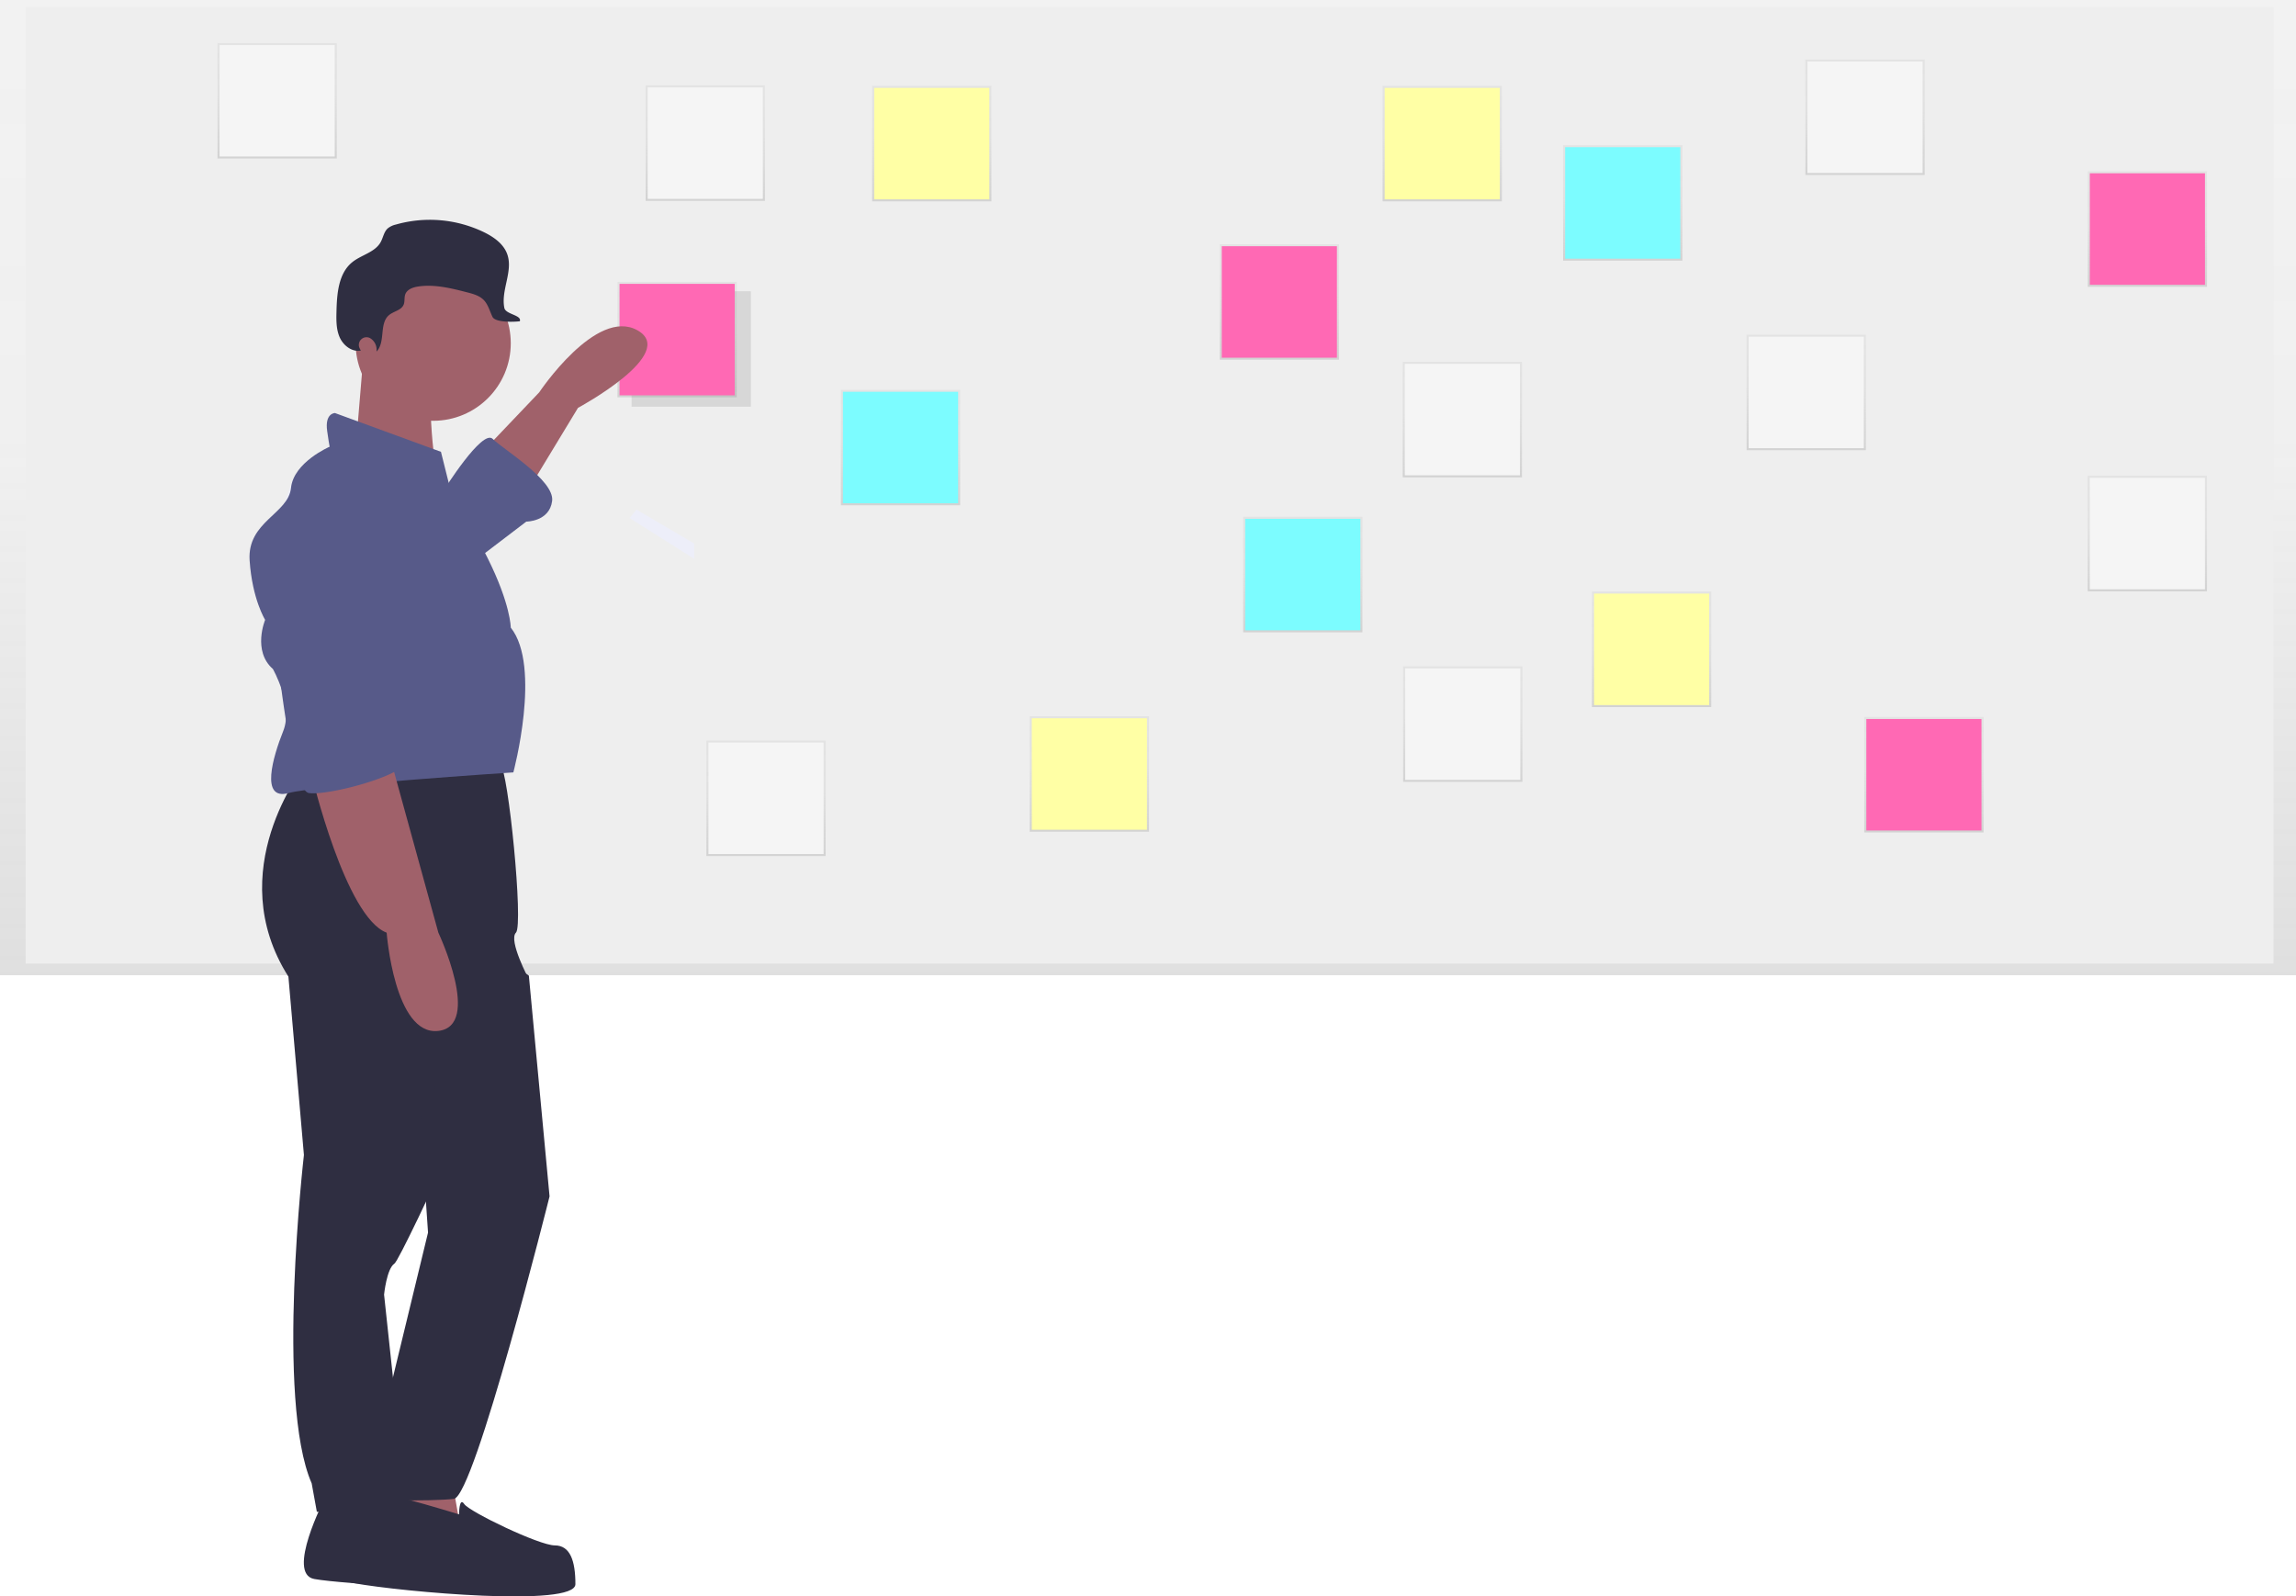 <svg xmlns="http://www.w3.org/2000/svg" xmlns:xlink="http://www.w3.org/1999/xlink" id="e35aa0bb-a640-4331-9239-0651161b835c" data-name="Layer 1" width="888" height="617.493" viewBox="0 0 888 617.493" class="injected-svg gridItem__media"><defs><linearGradient id="b95f881a-d54d-4793-b39d-fd8d178292d1-2578" x1="444" y1="377.208" x2="444" gradientUnits="userSpaceOnUse"><stop offset="0" stop-color="gray" stop-opacity="0.25"></stop><stop offset="0.535" stop-color="gray" stop-opacity="0.12"></stop><stop offset="1" stop-color="gray" stop-opacity="0.1"></stop></linearGradient><linearGradient id="bf3ac460-e980-4a56-bf10-7e8f45fba3a4-2579" x1="565.578" y1="184.629" x2="565.578" y2="139.966" xlink:href="#b95f881a-d54d-4793-b39d-fd8d178292d1-2578"></linearGradient><linearGradient id="b00b2116-0e12-434e-959a-85c093d94590-2580" x1="296.266" y1="331.113" x2="296.266" y2="286.45" xlink:href="#b95f881a-d54d-4793-b39d-fd8d178292d1-2578"></linearGradient><linearGradient id="eb777225-ba4b-43a3-8f36-ede016b06cb0-2581" x1="698.58" y1="174.129" x2="698.58" y2="129.466" xlink:href="#b95f881a-d54d-4793-b39d-fd8d178292d1-2578"></linearGradient><linearGradient id="a5536af8-f538-4f5c-bd4b-f0de679d4e6e-2582" x1="565.744" y1="302.416" x2="565.744" y2="257.753" xlink:href="#b95f881a-d54d-4793-b39d-fd8d178292d1-2578"></linearGradient><linearGradient id="f89f6c0b-50e3-4377-a82a-6d71d8d7a732-2583" x1="272.777" y1="77.686" x2="272.777" y2="33.024" xlink:href="#b95f881a-d54d-4793-b39d-fd8d178292d1-2578"></linearGradient><linearGradient id="b8b49c0e-c264-4775-aa6e-2a14b987a2d6-2584" x1="721.326" y1="67.678" x2="721.326" y2="23.015" xlink:href="#b95f881a-d54d-4793-b39d-fd8d178292d1-2578"></linearGradient><linearGradient id="a32cc75e-d258-4708-866c-2eb46f780a0f-2585" x1="830.506" y1="228.719" x2="830.506" y2="184.056" xlink:href="#b95f881a-d54d-4793-b39d-fd8d178292d1-2578"></linearGradient><linearGradient id="b200c498-46e8-4ae5-8985-5e2f3d61fee6-2586" x1="107.187" y1="61.309" x2="107.187" y2="16.647" xlink:href="#b95f881a-d54d-4793-b39d-fd8d178292d1-2578"></linearGradient><linearGradient id="b3829c89-4915-4f55-9cb4-28d414033534-2587" x1="627.607" y1="100.822" x2="627.607" y2="56.159" xlink:href="#b95f881a-d54d-4793-b39d-fd8d178292d1-2578"></linearGradient><linearGradient id="a6787d5e-d3ff-4ff7-a9c8-8f7152892aef-2588" x1="348.287" y1="195.445" x2="348.287" y2="150.782" xlink:href="#b95f881a-d54d-4793-b39d-fd8d178292d1-2578"></linearGradient><linearGradient id="ba11985d-29a3-423e-b59d-ce2d3bc97e11-2589" x1="503.869" y1="244.576" x2="503.869" y2="199.913" xlink:href="#b95f881a-d54d-4793-b39d-fd8d178292d1-2578"></linearGradient><linearGradient id="e142e87e-1316-43eb-97ff-e25a5f9aee53-2590" x1="557.8" y1="77.882" x2="557.8" y2="33.219" xlink:href="#b95f881a-d54d-4793-b39d-fd8d178292d1-2578"></linearGradient><linearGradient id="af03e972-8795-4f82-a4ce-7a326cc80323-2591" x1="638.775" y1="273.496" x2="638.775" y2="228.834" xlink:href="#b95f881a-d54d-4793-b39d-fd8d178292d1-2578"></linearGradient><linearGradient id="aeab9009-66c2-4437-abf0-c21a97ad1ce9-2592" x1="360.365" y1="77.882" x2="360.365" y2="33.219" xlink:href="#b95f881a-d54d-4793-b39d-fd8d178292d1-2578"></linearGradient><linearGradient id="a99e06ce-daa7-472a-954a-1f510efeba2a-2593" x1="421.324" y1="321.718" x2="421.324" y2="277.055" xlink:href="#b95f881a-d54d-4793-b39d-fd8d178292d1-2578"></linearGradient><linearGradient id="b8c44bde-4016-4e5e-a844-edaf1cdd8ad8-2594" x1="494.799" y1="139.128" x2="494.799" y2="94.466" xlink:href="#b95f881a-d54d-4793-b39d-fd8d178292d1-2578"></linearGradient><linearGradient id="e9fd1ed7-6864-4b08-a5ca-c03436a79804-2595" x1="261.881" y1="153.686" x2="261.881" y2="109.023" xlink:href="#b95f881a-d54d-4793-b39d-fd8d178292d1-2578"></linearGradient><linearGradient id="a6f6dfe2-34cd-4380-ac25-8987790e5589-2596" x1="830.528" y1="110.923" x2="830.528" y2="66.261" xlink:href="#b95f881a-d54d-4793-b39d-fd8d178292d1-2578"></linearGradient><linearGradient id="b0f139fd-d6c3-4e79-943e-84b96cc8b419-2597" x1="744.094" y1="322.005" x2="744.094" y2="277.343" xlink:href="#b95f881a-d54d-4793-b39d-fd8d178292d1-2578"></linearGradient><linearGradient id="b95f881a-d54d-4793-b39d-fd8d178292d1-2578" x1="444" y1="377.208" x2="444" gradientUnits="userSpaceOnUse"><stop offset="0" stop-color="gray" stop-opacity="0.25"></stop><stop offset="0.535" stop-color="gray" stop-opacity="0.12"></stop><stop offset="1" stop-color="gray" stop-opacity="0.1"></stop></linearGradient><linearGradient id="bf3ac460-e980-4a56-bf10-7e8f45fba3a4-2579" x1="565.578" y1="184.629" x2="565.578" y2="139.966" xlink:href="#b95f881a-d54d-4793-b39d-fd8d178292d1-2578"></linearGradient><linearGradient id="b00b2116-0e12-434e-959a-85c093d94590-2580" x1="296.266" y1="331.113" x2="296.266" y2="286.45" xlink:href="#b95f881a-d54d-4793-b39d-fd8d178292d1-2578"></linearGradient><linearGradient id="eb777225-ba4b-43a3-8f36-ede016b06cb0-2581" x1="698.58" y1="174.129" x2="698.58" y2="129.466" xlink:href="#b95f881a-d54d-4793-b39d-fd8d178292d1-2578"></linearGradient><linearGradient id="a5536af8-f538-4f5c-bd4b-f0de679d4e6e-2582" x1="565.744" y1="302.416" x2="565.744" y2="257.753" xlink:href="#b95f881a-d54d-4793-b39d-fd8d178292d1-2578"></linearGradient><linearGradient id="f89f6c0b-50e3-4377-a82a-6d71d8d7a732-2583" x1="272.777" y1="77.686" x2="272.777" y2="33.024" xlink:href="#b95f881a-d54d-4793-b39d-fd8d178292d1-2578"></linearGradient><linearGradient id="b8b49c0e-c264-4775-aa6e-2a14b987a2d6-2584" x1="721.326" y1="67.678" x2="721.326" y2="23.015" xlink:href="#b95f881a-d54d-4793-b39d-fd8d178292d1-2578"></linearGradient><linearGradient id="a32cc75e-d258-4708-866c-2eb46f780a0f-2585" x1="830.506" y1="228.719" x2="830.506" y2="184.056" xlink:href="#b95f881a-d54d-4793-b39d-fd8d178292d1-2578"></linearGradient><linearGradient id="b200c498-46e8-4ae5-8985-5e2f3d61fee6-2586" x1="107.187" y1="61.309" x2="107.187" y2="16.647" xlink:href="#b95f881a-d54d-4793-b39d-fd8d178292d1-2578"></linearGradient><linearGradient id="b3829c89-4915-4f55-9cb4-28d414033534-2587" x1="627.607" y1="100.822" x2="627.607" y2="56.159" xlink:href="#b95f881a-d54d-4793-b39d-fd8d178292d1-2578"></linearGradient><linearGradient id="a6787d5e-d3ff-4ff7-a9c8-8f7152892aef-2588" x1="348.287" y1="195.445" x2="348.287" y2="150.782" xlink:href="#b95f881a-d54d-4793-b39d-fd8d178292d1-2578"></linearGradient><linearGradient id="ba11985d-29a3-423e-b59d-ce2d3bc97e11-2589" x1="503.869" y1="244.576" x2="503.869" y2="199.913" xlink:href="#b95f881a-d54d-4793-b39d-fd8d178292d1-2578"></linearGradient><linearGradient id="e142e87e-1316-43eb-97ff-e25a5f9aee53-2590" x1="557.8" y1="77.882" x2="557.8" y2="33.219" xlink:href="#b95f881a-d54d-4793-b39d-fd8d178292d1-2578"></linearGradient><linearGradient id="af03e972-8795-4f82-a4ce-7a326cc80323-2591" x1="638.775" y1="273.496" x2="638.775" y2="228.834" xlink:href="#b95f881a-d54d-4793-b39d-fd8d178292d1-2578"></linearGradient><linearGradient id="aeab9009-66c2-4437-abf0-c21a97ad1ce9-2592" x1="360.365" y1="77.882" x2="360.365" y2="33.219" xlink:href="#b95f881a-d54d-4793-b39d-fd8d178292d1-2578"></linearGradient><linearGradient id="a99e06ce-daa7-472a-954a-1f510efeba2a-2593" x1="421.324" y1="321.718" x2="421.324" y2="277.055" xlink:href="#b95f881a-d54d-4793-b39d-fd8d178292d1-2578"></linearGradient><linearGradient id="b8c44bde-4016-4e5e-a844-edaf1cdd8ad8-2594" x1="494.799" y1="139.128" x2="494.799" y2="94.466" xlink:href="#b95f881a-d54d-4793-b39d-fd8d178292d1-2578"></linearGradient><linearGradient id="e9fd1ed7-6864-4b08-a5ca-c03436a79804-2595" x1="261.881" y1="153.686" x2="261.881" y2="109.023" xlink:href="#b95f881a-d54d-4793-b39d-fd8d178292d1-2578"></linearGradient><linearGradient id="a6f6dfe2-34cd-4380-ac25-8987790e5589-2596" x1="830.528" y1="110.923" x2="830.528" y2="66.261" xlink:href="#b95f881a-d54d-4793-b39d-fd8d178292d1-2578"></linearGradient><linearGradient id="b0f139fd-d6c3-4e79-943e-84b96cc8b419-2597" x1="744.094" y1="322.005" x2="744.094" y2="277.343" xlink:href="#b95f881a-d54d-4793-b39d-fd8d178292d1-2578"></linearGradient></defs><title>Creation process</title><rect width="888" height="377.208" fill="url(&quot;#b95f881a-d54d-4793-b39d-fd8d178292d1-2578&quot;)"></rect><rect x="9.925" y="2.66" width="869.394" height="370.042" fill="#EEEEEE"></rect><rect x="542.513" y="139.966" width="46.13" height="44.663" fill="url(&quot;#bf3ac460-e980-4a56-bf10-7e8f45fba3a4-2579&quot;)"></rect><rect x="543.307" y="140.736" width="44.541" height="43.125" fill="#F5F5F5"></rect><rect x="273.201" y="286.45" width="46.13" height="44.663" fill="url(&quot;#b00b2116-0e12-434e-959a-85c093d94590-2580&quot;)"></rect><rect x="273.996" y="287.219" width="44.541" height="43.125" fill="#F5F5F5"></rect><rect x="675.515" y="129.466" width="46.13" height="44.663" fill="url(&quot;#eb777225-ba4b-43a3-8f36-ede016b06cb0-2581&quot;)"></rect><rect x="676.31" y="130.235" width="44.541" height="43.125" fill="#F5F5F5"></rect><rect x="542.679" y="257.753" width="46.13" height="44.663" fill="url(&quot;#a5536af8-f538-4f5c-bd4b-f0de679d4e6e-2582&quot;)"></rect><rect x="543.474" y="258.522" width="44.541" height="43.125" fill="#F5F5F5"></rect><rect x="249.712" y="33.024" width="46.13" height="44.663" fill="url(&quot;#f89f6c0b-50e3-4377-a82a-6d71d8d7a732-2583&quot;)"></rect><rect x="250.506" y="33.793" width="44.541" height="43.125" fill="#F5F5F5"></rect><rect x="698.261" y="23.015" width="46.13" height="44.663" fill="url(&quot;#b8b49c0e-c264-4775-aa6e-2a14b987a2d6-2584&quot;)"></rect><rect x="699.055" y="23.785" width="44.541" height="43.125" fill="#F5F5F5"></rect><rect x="807.441" y="184.056" width="46.13" height="44.663" fill="url(&quot;#a32cc75e-d258-4708-866c-2eb46f780a0f-2585&quot;)"></rect><rect x="808.236" y="184.826" width="44.541" height="43.125" fill="#F5F5F5"></rect><rect x="84.122" y="16.647" width="46.13" height="44.663" fill="url(&quot;#b200c498-46e8-4ae5-8985-5e2f3d61fee6-2586&quot;)"></rect><rect x="84.916" y="17.416" width="44.541" height="43.125" fill="#F5F5F5"></rect><rect x="604.542" y="56.159" width="46.13" height="44.663" fill="url(&quot;#b3829c89-4915-4f55-9cb4-28d414033534-2587&quot;)"></rect><rect x="605.336" y="56.928" width="44.541" height="43.125" fill="#7CFCFF"></rect><rect x="325.222" y="150.782" width="46.13" height="44.663" fill="url(&quot;#a6787d5e-d3ff-4ff7-a9c8-8f7152892aef-2588&quot;)"></rect><rect x="326.016" y="151.551" width="44.541" height="43.125" fill="#7CFCFF"></rect><rect x="480.804" y="199.913" width="46.13" height="44.663" fill="url(&quot;#ba11985d-29a3-423e-b59d-ce2d3bc97e11-2589&quot;)"></rect><rect x="481.598" y="200.683" width="44.541" height="43.125" fill="#7CFCFF"></rect><rect x="534.735" y="33.219" width="46.13" height="44.663" fill="url(&quot;#e142e87e-1316-43eb-97ff-e25a5f9aee53-2590&quot;)"></rect><rect x="535.529" y="33.988" width="44.541" height="43.125" fill="#FFFFA5"></rect><rect x="615.71" y="228.834" width="46.13" height="44.663" fill="url(&quot;#af03e972-8795-4f82-a4ce-7a326cc80323-2591&quot;)"></rect><rect x="616.505" y="229.603" width="44.541" height="43.125" fill="#FFFFA5"></rect><rect x="337.3" y="33.219" width="46.13" height="44.663" fill="url(&quot;#aeab9009-66c2-4437-abf0-c21a97ad1ce9-2592&quot;)"></rect><rect x="338.095" y="33.988" width="44.541" height="43.125" fill="#FFFFA5"></rect><rect x="398.259" y="277.055" width="46.13" height="44.663" fill="url(&quot;#a99e06ce-daa7-472a-954a-1f510efeba2a-2593&quot;)"></rect><rect x="399.054" y="277.824" width="44.541" height="43.125" fill="#FFFFA5"></rect><rect x="471.734" y="94.466" width="46.13" height="44.663" fill="url(&quot;#b8c44bde-4016-4e5e-a844-edaf1cdd8ad8-2594&quot;)"></rect><rect x="472.528" y="95.235" width="44.541" height="43.125" fill="#FF69B4"></rect><rect x="244.275" y="112.662" width="46.13" height="44.663" opacity="0.1"></rect><rect x="238.816" y="109.023" width="46.13" height="44.663" fill="url(&quot;#e9fd1ed7-6864-4b08-a5ca-c03436a79804-2595&quot;)"></rect><rect x="239.61" y="109.792" width="44.541" height="43.125" fill="#FF69B4"></rect><rect x="807.463" y="66.261" width="46.13" height="44.663" fill="url(&quot;#a6f6dfe2-34cd-4380-ac25-8987790e5589-2596&quot;)"></rect><rect x="808.258" y="67.03" width="44.541" height="43.125" fill="#FF69B4"></rect><rect x="721.029" y="277.343" width="46.13" height="44.663" fill="url(&quot;#b0f139fd-d6c3-4e79-943e-84b96cc8b419-2597&quot;)"></rect><rect x="721.823" y="278.112" width="44.541" height="43.125" fill="#FF69B4"></rect><polygon points="113.125 185.611 108.132 200.26 159.439 198.421 139.731 186.596 113.125 185.611" fill="#EDEEF9"></polygon><polygon points="243.527 200.392 246.155 197.107 268.491 210.246 268.491 216.158 243.527 200.392" fill="#EDEEF9"></polygon><path d="M344.545,314.016l20-21s22-33,38-24-23,30-23,30l-20,33Z" transform="translate(-156 -141.253)" fill="#A0616A"></path><path d="M281.545,721.016s-15,29-4,31,65,5,66,2,9-13,3-17-30-7-30-7l-8-8Z" transform="translate(-156 -141.253)" fill="#2F2E41"></path><path d="M273.545,438.016s-32,40-6,81l6,69s-11,95,3,127l2,11h35l-9-84s1-10,4-12,52-110,52-110-8-15-5-18-3-63-6-65S273.545,438.016,273.545,438.016Z" transform="translate(-156 -141.253)" fill="#2F2E41"></path><polygon points="174.545 570.762 178.545 593.762 139.545 591.762 144.545 566.762 174.545 570.762" fill="#A0616A"></polygon><circle cx="167.545" cy="132.762" r="30" fill="#A0616A"></circle><path d="M296.545,279.016l-3,36,32,15s-5.5-33.5-1.5-42.5Z" transform="translate(-156 -141.253)" fill="#A0616A"></path><path d="M329.545,328.016l-3-12-41-15s-4,0-3,7,1,6,1,6-14,6-15,16-17,13-16,28,6,23,6,23-5,12,3,19c0,0,8,14,4,24s-9,27,2,24,87-8,87-8,11-41-1-56c0,0,0-9-9-27S329.545,328.016,329.545,328.016Z" transform="translate(-156 -141.253)" fill="#575A89"></path><path d="M276.545,441.016s13,55,29,61c0,0,3,40,20,38s0-38,0-38l-19-69Z" transform="translate(-156 -141.253)" fill="#A0616A"></path><path d="M327.545,331.016s15-24,19-20,24,16,23,24-10,8-10,8l-21,16Z" transform="translate(-156 -141.253)" fill="#575A89"></path><path d="M348.545,510.016l12,8.626,8,85.374s-29,116-37,117-41,1-40-2,6-15,6-18,10.429-26.992,10.429-26.992L321.545,618.016l-3-44Z" transform="translate(-156 -141.253)" fill="#2F2E41"></path><path d="M333.545,727.016s-42-13-44-10-15.34,33.236,3.33,36.618,85.67,9.382,85.67.382-2-15-8-15-33-13-35-16S333.545,727.016,333.545,727.016Z" transform="translate(-156 -141.253)" fill="#2F2E41"></path><path d="M295.099,275.988a2.961,2.961,0,0,1,4.006-3.959l.053.03a5.189,5.189,0,0,1,2.44,5.189c3.606-3.598.948-10.814,4.845-14.096,1.803-1.519,4.731-1.853,5.658-4.021.539-1.262.173-2.759.648-4.046.706-1.912,2.961-2.711,4.977-3.011,6.34-.945,12.752.663,18.96,2.26,2.283.587,4.683,1.239,6.346,2.91,1.751,1.76,2.361,4.316,3.435,6.554s8.117,2.036,10.579,1.719c.856-2.431-5.466-2.615-5.982-5.14-1.411-6.903,3.502-14.244,1.092-20.864-1.452-3.989-5.245-6.63-9.064-8.485a48.108,48.108,0,0,0-34.039-2.905,7.558,7.558,0,0,0-3.144,1.52c-1.453,1.357-1.723,3.535-2.691,5.272-2.205,3.957-7.436,4.898-10.962,7.741-5.341,4.306-5.943,12.081-6.116,18.94-.087,3.454-.149,7.043,1.266,10.195s4.767,5.721,8.159,5.06C295.403,276.589,295.249,276.297,295.099,275.988Z" transform="translate(-156 -141.253)" fill="#2F2E41"></path><path d="M300.316,340.761a21.307,21.307,0,0,0-26.008,1.322c-6.892,5.857-14.306,14.248-13.763,22.934,1,16,7,82,15,83s37-7,37-12-7-11-7-11l8.499-50.995a33.709,33.709,0,0,0-13.279-32.941Q300.542,340.919,300.316,340.761Z" transform="translate(-156 -141.253)" fill="#575A89"></path></svg>